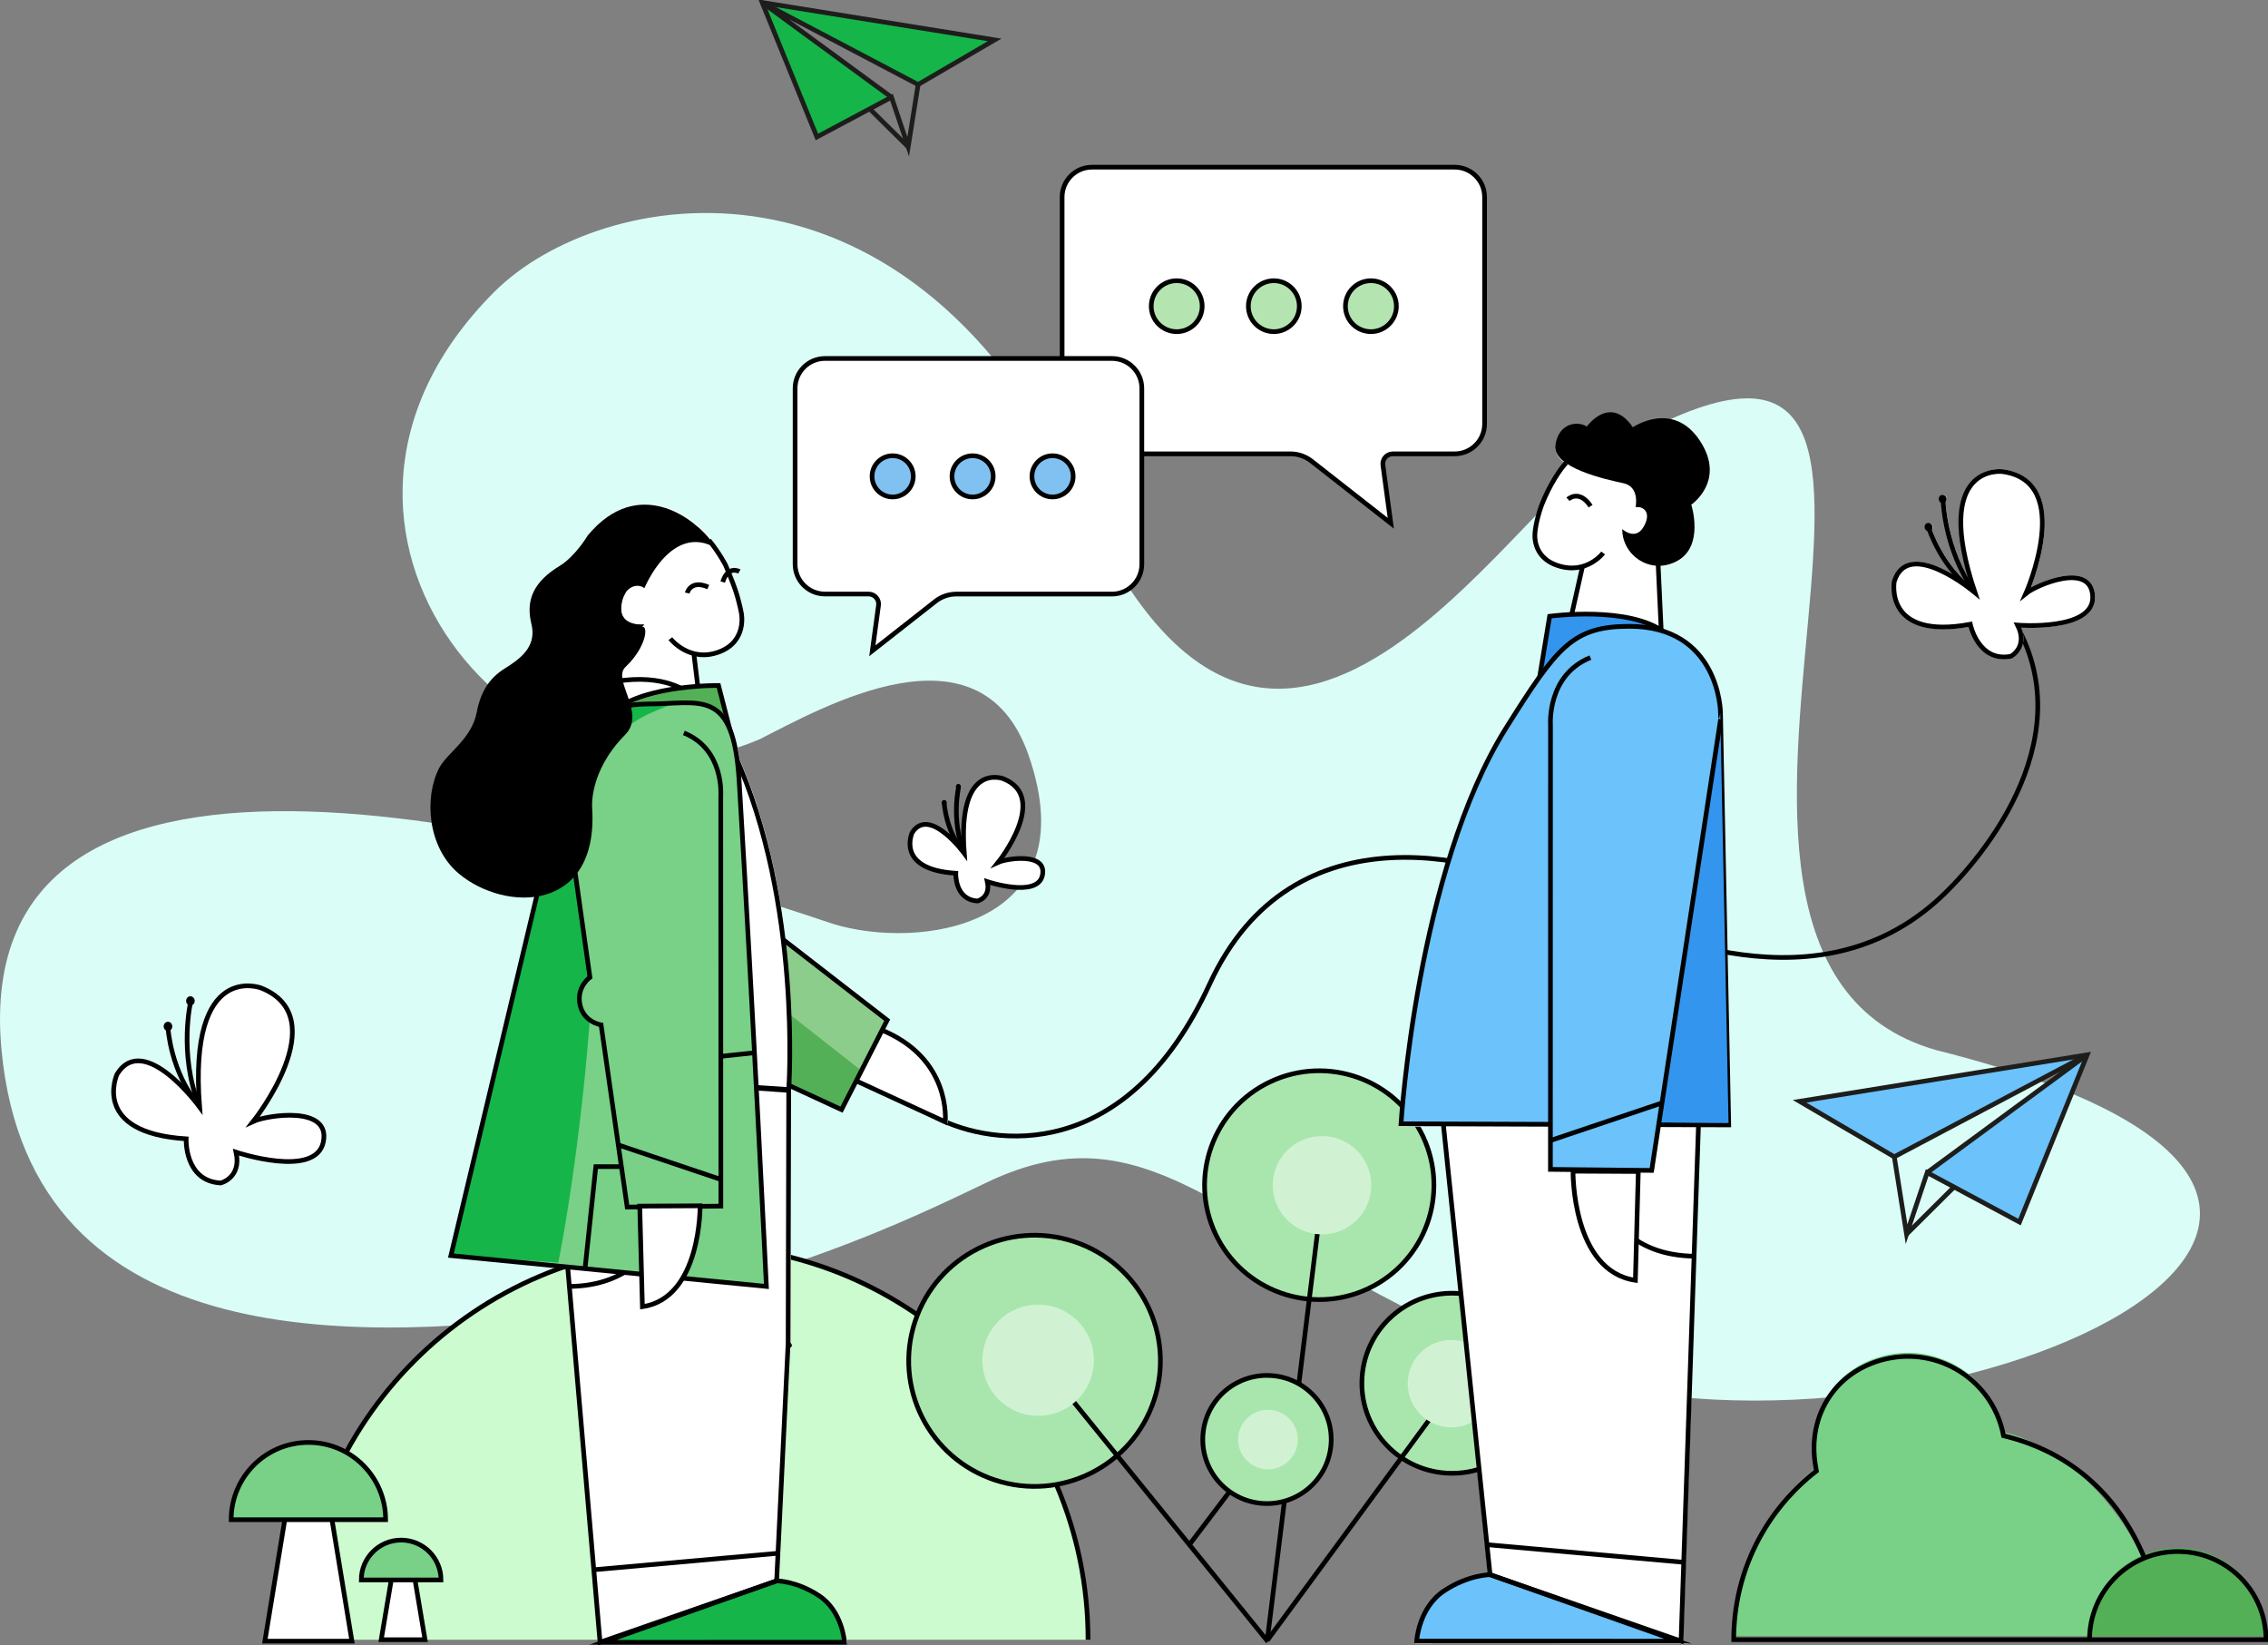 <svg width="484" height="351" viewBox="0 0 484 351" fill="none" xmlns="http://www.w3.org/2000/svg">
<rect x="0" y="0" width="484" height="351" fill="#808080" stroke="none"/>
<g clip-path="url(#clip0)">
<path d="M231.5 108.162C194.461 27.398 127.959 39.838 105.523 62.244C54.926 112.771 112.505 179.122 162.099 157.737C175.23 151.147 209.191 131.495 219.5 161.138C232.342 198.076 195.83 202.77 177.663 197.098C123.673 178.799 -7.306 142.575 0.323 224.045C6.54 290.49 78.944 286.23 125.212 279.972C163.885 274.742 194.418 260.074 210.365 252.404C247.396 234.59 262.212 265.61 325.252 290.49C404.06 321.596 550.169 258.348 413.11 224.045C341.199 203.246 434.738 44.166 345.8 94.948C326.341 100.127 273.737 200.27 231.5 108.162Z" fill="#DAFDF7"/>
<path d="M199.87 238.476C211.922 244.709 240.439 248.424 258.13 209.989C275.821 171.554 317.385 182.354 335.952 192.558C348.854 197.379 385.707 216.367 412.923 192.558C422.023 184.599 444.392 158.544 430.358 133.46" stroke="black"/>
<path d="M63.788 349.869C63.788 303.373 101.483 265.686 147.989 265.686C194.495 265.686 232.189 303.373 232.189 349.869" fill="#CBFBCE"/>
<path d="M63.788 349.869C63.788 303.373 101.483 265.686 147.989 265.686C194.495 265.686 232.189 303.373 232.189 349.869" stroke="black" stroke-miterlimit="10"/>
<path d="M259.405 263.314C265.18 275.499 279.758 280.712 291.98 274.955C304.202 269.198 309.424 254.649 303.657 242.455C297.883 230.27 283.305 225.057 271.083 230.814C258.87 236.579 253.639 251.129 259.405 263.314Z" fill="#A8E6AD" stroke="black" stroke-miterlimit="10"/>
<path d="M270.437 350.022L282.123 255.151" stroke="black" stroke-miterlimit="10"/>
<path d="M290.679 293.773C289.922 304.351 297.9 313.551 308.514 314.308C319.12 315.065 328.34 307.097 329.097 296.519C329.854 285.941 321.876 276.74 311.261 275.984C300.656 275.227 291.436 283.194 290.679 293.773Z" fill="#A8E6AD" stroke="black" stroke-miterlimit="10"/>
<path d="M270.437 350.022L309.416 296.927" stroke="black" stroke-miterlimit="10"/>
<path d="M254.047 329.291L269.935 308.305" stroke="black" stroke-miterlimit="10"/>
<path d="M256.726 306.009C256.097 313.534 261.702 320.142 269.237 320.771C276.781 321.4 283.407 315.813 284.036 308.288C284.666 300.762 279.061 294.155 271.517 293.526C263.981 292.897 257.356 298.484 256.726 306.009Z" fill="#A8E6AD" stroke="black" stroke-miterlimit="10"/>
<path d="M212.33 315.796C226.406 320.448 241.605 312.837 246.266 298.79C250.935 284.742 243.306 269.589 229.221 264.929C215.145 260.278 199.947 267.889 195.286 281.936C190.625 295.984 198.254 311.145 212.33 315.796Z" fill="#A8E6AD" stroke="black" stroke-miterlimit="10"/>
<path d="M270.582 350.286L223.021 291.596" stroke="black" stroke-miterlimit="10"/>
<path d="M221.541 302.106C228.115 302.106 233.439 296.791 233.439 290.235C233.439 283.679 228.115 278.365 221.541 278.365C214.966 278.365 209.642 283.679 209.642 290.235C209.634 296.791 214.966 302.106 221.541 302.106Z" fill="#D0F2D2"/>
<path d="M282.123 263.382C287.932 263.382 292.635 258.688 292.635 252.889C292.635 247.098 287.923 242.396 282.123 242.396C276.314 242.396 271.61 247.089 271.61 252.889C271.61 258.679 276.314 263.382 282.123 263.382Z" fill="#D0F2D2"/>
<path d="M309.739 304.555C314.893 304.555 319.069 300.38 319.069 295.227C319.069 290.074 314.893 285.899 309.739 285.899C304.585 285.899 300.409 290.074 300.409 295.227C300.4 300.371 304.585 304.555 309.739 304.555Z" fill="#D0F2D2"/>
<path d="M270.581 313.517C274.102 313.517 276.952 310.677 276.952 307.165C276.952 303.654 274.102 300.813 270.581 300.813C267.06 300.813 264.211 303.654 264.211 307.165C264.211 310.669 267.069 313.517 270.581 313.517Z" fill="#D0F2D2"/>
<path d="M460.849 349.095C460.849 327.845 442.452 309.589 428.878 305.915L427.543 305.558C425.434 294.3 414.59 286.893 403.32 288.994C392.06 291.103 385.366 301.068 387.492 312.335L387.611 313.084C376.87 321.408 369.963 334.435 369.963 349.087" fill="#78D186"/>
<path d="M445.914 349.095C445.914 338.713 454.326 330.277 464.744 330.277C475.129 330.277 483.575 338.687 483.575 349.095" fill="#54B057"/>
<path d="M445.914 349.869C445.914 339.487 454.326 331.051 464.744 331.051C475.129 331.051 483.575 339.461 483.575 349.869H369.98C369.98 335.209 376.887 322.191 387.629 313.866L387.509 313.118C385.383 301.851 392.077 291.885 403.337 289.776C414.598 287.667 425.442 295.074 427.56 306.341L428.895 306.689C442.461 310.354 452.106 319.376 457.498 332.14" stroke="black" stroke-miterlimit="10"/>
<path d="M201.061 231.562C199.666 227.821 196.417 222.753 188.907 219.539L189.842 217.702L189.97 217.455L167.618 200.151C166.156 188.196 163.298 174.505 157.838 162.014C157.489 159.403 156.996 157.328 156.358 155.679L153.806 145.849L153.585 145.815C153.372 145.781 152.19 147.507 149.579 147.397L148.661 139.761C149.196 139.871 149.775 139.939 150.379 139.939C151.433 139.939 152.59 139.752 153.823 139.276C159.998 136.937 158.748 130.722 158.731 130.671C158.722 130.645 158.297 128.205 157.37 125.526C157.123 124.761 156.553 123.307 156.06 122.133C156.128 122.091 156.213 122.048 156.29 122.023C157.064 121.708 157.812 122.116 157.829 122.125L158.161 121.555C158.118 121.529 157.14 120.985 156.069 121.402C155.983 121.436 155.907 121.478 155.822 121.521C155.55 120.875 155.354 120.39 155.329 120.331C155.32 120.305 153.951 117.635 151.756 114.973L151.731 114.99C150.94 114.004 149.851 112.814 148.627 111.912C148.627 111.912 136.745 100.773 125.637 114.132C125.637 114.132 122.992 118.604 119.624 120.645C114.096 123.995 112.344 127.932 113.611 133.043C114.683 137.405 111.868 139.922 109.086 141.784C107.156 143.077 103.243 144.854 101.934 151.903C100.887 157.55 95.58 160.594 93.964 163.697C90.656 170.032 91.421 180.713 98.132 186.316C102.495 189.964 108.797 192.005 114.36 191.257L96.014 268.084L121.045 270.533L127.925 350.32L127.007 350.651H127.951L127.968 350.77L128.316 350.651H136.116L180.767 350.643L180.75 350.294C180.742 350.022 180.308 343.5 175.188 340.116C171.063 337.386 167.389 336.961 166.283 336.893L166.538 331.613L166.717 331.604L166.657 330.949L166.572 330.958L168.707 286.987L168.979 286.8L168.733 286.443L168.86 232.379C168.86 232.336 168.877 232.2 168.886 231.971L179.67 236.954L179.959 237.081L183.098 230.942L202.217 239.751L202.26 239.3C202.285 239.147 202.625 235.755 201.061 231.562Z" fill="white"/>
<path d="M181.822 230.21L201.716 239.377C201.716 239.377 203.187 225.755 187.835 219.658" fill="white"/>
<path d="M181.822 230.21L201.716 239.377C201.716 239.377 203.187 225.755 187.835 219.658" stroke="black" stroke-miterlimit="10"/>
<path d="M159.045 171.708L159.904 189.105C159.777 188.944 160.032 194.667 166.232 199.777L189.332 217.668L179.585 236.766L143.634 220.176C143.634 220.176 134.925 216.716 132.246 209.207L121.138 174.93C121.138 174.93 115.21 156.359 136.515 150.942C157.829 145.517 159.045 171.708 159.045 171.708Z" fill="#8CCD8C"/>
<path d="M159.046 171.707L159.905 189.105C159.777 188.944 152.122 203.323 158.323 208.442L183.838 228.45L179.594 236.775L143.643 220.185C143.643 220.185 134.934 216.724 132.255 209.216L121.147 174.939C121.147 174.939 115.219 156.367 136.524 150.951C157.829 145.517 159.046 171.707 159.046 171.707Z" fill="#54B057"/>
<path d="M159.045 171.708L159.904 189.105C159.777 188.944 160.032 194.667 166.232 199.777L189.332 217.668L179.585 236.766L143.634 220.176C143.634 220.176 134.925 216.716 132.246 209.207L121.138 174.93C121.138 174.93 115.21 156.359 136.515 150.942C157.829 145.517 159.045 171.708 159.045 171.708Z" stroke="#020202" stroke-miterlimit="10"/>
<path d="M168.316 232.481C168.316 232.481 171.174 192.813 156.809 161.078C142.443 129.344 144.612 206.648 144.612 206.648L156.264 231.681L168.316 232.481Z" fill="white" stroke="black" stroke-miterlimit="10"/>
<path d="M146.926 147.881C146.926 147.881 142.112 143.562 131.123 145.432L130.732 148.561" stroke="black" stroke-miterlimit="10"/>
<path d="M149.06 147.643L148.074 139.463" stroke="black" stroke-miterlimit="10"/>
<path d="M146.653 126.538C146.653 126.538 147.351 123.613 151.144 125.262" stroke="black" stroke-miterlimit="10"/>
<path d="M157.787 121.946C157.787 121.946 155.337 120.543 154.231 124.191" stroke="black" stroke-miterlimit="10"/>
<path d="M143.056 136.274C143.056 136.274 147.121 141.512 153.508 139.08C159.488 136.81 158.212 130.832 158.212 130.832C158.212 130.832 157.795 128.417 156.868 125.722C156.426 124.335 154.844 120.586 154.844 120.586C154.844 120.586 153.508 117.958 151.306 115.288" stroke="black" stroke-miterlimit="10"/>
<path d="M131.404 143.136L131.991 137.295" stroke="black" stroke-miterlimit="10"/>
<path d="M165.739 337.31C165.739 337.31 170 337.31 174.797 340.49C179.84 343.823 180.214 350.413 180.214 350.413L135.903 350.422H128.708L165.739 337.31Z" fill="#15B54A" stroke="#020202" stroke-miterlimit="10"/>
<path d="M153.33 146.257L156.8 161.078L139.569 158.459L132.408 151.47C132.425 151.461 138.829 146.266 153.33 146.257Z" fill="#0B3184"/>
<path d="M156.264 157.635L153.339 146.266C153.339 146.266 138.251 146.053 131.217 151.487" fill="#54B057"/>
<path d="M156.264 157.635L153.339 146.266C153.339 146.266 138.251 146.053 131.217 151.487" stroke="#020202" stroke-miterlimit="10"/>
<path d="M165.739 337.31L128.053 350.413L117.592 229.139L168.316 232.659L168.189 286.647C168.895 287.633 168.189 286.647 168.189 286.647L165.739 337.31Z" stroke="black" stroke-miterlimit="10"/>
<path d="M166.479 331.383L127.151 334.903" stroke="black" stroke-miterlimit="10"/>
<path d="M146.211 241.605C146.211 241.605 147.47 274.292 121.504 274.487" stroke="black" stroke-miterlimit="10"/>
<path d="M163.553 274.487L96.227 267.906L120.279 167.15C120.279 167.15 120.492 150.211 138.233 150.211C149.435 150.211 156.511 146.563 157.735 166.614C160.797 217.175 163.553 274.487 163.553 274.487Z" fill="#78D186"/>
<path d="M119.131 269.428L96.218 267.761L120.271 167.005C120.271 167.005 120.483 150.067 138.225 150.067C154.47 150.067 125.808 149.743 127.032 169.794C128.716 223.093 119.131 269.428 119.131 269.428Z" fill="#15B54A"/>
<path d="M163.553 274.487L96.227 267.906L120.279 167.15C120.279 167.15 120.492 150.211 138.233 150.211C149.435 150.211 156.511 146.563 157.735 166.614C160.797 217.175 163.553 274.487 163.553 274.487Z" stroke="#020202" stroke-miterlimit="10"/>
<path d="M131.506 139.386L137.434 133.273C137.434 133.273 132.169 133.868 132.527 129.472C132.884 125.075 136.073 124.302 137.519 125.509C137.519 125.509 143.269 111.343 152.879 116.98C152.879 116.98 150.379 112.958 147.317 111.334C137.791 106.292 130.188 114.922 130.188 114.922C130.188 114.922 120.373 125.509 131.94 134.829L131.506 139.386Z" fill="black"/>
<path d="M132.578 129.438C132.68 128.188 133.02 127.235 133.479 126.538C133.122 125.662 132.807 124.761 132.569 123.834C131.685 120.39 131.659 116.691 133.454 113.519C133.913 112.703 134.474 111.938 135.07 111.257C132.101 112.797 130.264 114.897 130.264 114.897C130.264 114.897 120.449 125.484 132.016 134.803L131.574 139.361L137.502 133.247C137.502 133.239 132.238 133.834 132.578 129.438Z" fill="black"/>
<path d="M161.001 224.624L148.567 225.95C148.567 225.95 150.931 246.018 133.862 248.926H127.151L124.846 270.703" stroke="#020202" stroke-miterlimit="10"/>
<path d="M120.245 168.519L125.893 208.527C125.893 208.527 123.273 210.372 123.673 213.773C124.174 218.076 128.274 218.68 128.274 218.68L133.845 257.557L153.832 257.353L153.815 169.726C153.815 169.726 154.572 159.845 145.939 156.385" fill="#78D186"/>
<path d="M120.245 168.519L125.893 208.527C125.893 208.527 123.273 210.372 123.673 213.773C124.174 218.076 128.274 218.68 128.274 218.68L133.845 257.557L153.832 257.353L153.815 169.726C153.815 169.726 154.572 159.845 145.939 156.385" stroke="#020202" stroke-miterlimit="10"/>
<path d="M136.524 257.353L149.401 257.285C149.401 257.285 149.647 276.97 137.094 278.815L136.524 257.353Z" fill="white" stroke="black" stroke-miterlimit="10"/>
<path d="M153.815 251.656L131.948 244.3" stroke="black" stroke-miterlimit="10"/>
<path d="M148.422 112.031C148.422 112.031 136.541 100.892 125.433 114.242C125.433 114.242 122.788 118.715 119.42 120.756C113.892 124.106 112.14 128.043 113.407 133.145C114.479 137.507 111.663 140.024 108.882 141.886C106.952 143.179 103.039 144.956 101.729 152.005C100.675 157.652 95.376 160.696 93.76 163.799C90.452 170.126 91.217 180.815 97.928 186.418C107.862 194.709 127.781 194.726 126.369 172.405C126.369 172.405 125.578 164.701 133.394 156.793C138.029 152.107 130.502 145.109 133.496 142.295C138.837 137.286 138.616 131.181 135.571 134.863C132.144 138.995 131.625 132.932 131.625 132.932L132.271 120.526L142.324 115.535L146.509 111.81L148.422 112.031Z" fill="black"/>
<path d="M56.525 350.175H75.1L70.567 322.539H61.058L56.525 350.175Z" fill="white" stroke="black" stroke-miterlimit="10"/>
<path d="M81.351 349.869H90.707L88.427 336.264H83.639L81.351 349.869Z" fill="white" stroke="black" stroke-miterlimit="10"/>
<path d="M49.33 324.257C49.33 315.158 56.712 307.778 65.812 307.778C74.913 307.778 82.295 315.158 82.295 324.257H49.33Z" fill="#78D186" stroke="black" stroke-miterlimit="10"/>
<path d="M77.099 337.114C77.099 332.42 80.909 328.611 85.604 328.611C90.299 328.611 94.109 332.42 94.109 337.114H77.099Z" fill="#78D186" stroke="black" stroke-miterlimit="10"/>
<path d="M384.031 234.981L445.412 225.057L404.239 246.826L384.031 234.981Z" fill="#6CC2FA"/>
<path d="M411.272 250.193L445.42 225.066L430.97 260.746L411.272 250.193Z" fill="#6CC2FA"/>
<path d="M445.421 225.066L384.04 234.989L404.248 246.835L406.867 263.339L411.273 250.202L430.971 260.754L445.421 225.066Z" stroke="#1D1D1B" stroke-miterlimit="10"/>
<path d="M406.867 263.339L417.005 253.271" stroke="#1D1D1B" stroke-miterlimit="10"/>
<path d="M404.239 246.826L445.412 225.057L411.264 250.185" stroke="#1D1D1B" stroke-miterlimit="10"/>
<path d="M212.262 8.52L162.651 0.544L195.932 18.053L212.262 8.52Z" fill="#15B54A"/>
<path d="M190.25 20.757L162.651 0.536L174.329 29.234L190.25 20.757Z" fill="#15B54A"/>
<path d="M162.651 0.536L212.262 8.512L195.932 18.035L193.814 31.309L190.25 20.74L174.329 29.226L162.651 0.536Z" stroke="#1D1D1B" stroke-miterlimit="10"/>
<path d="M193.805 31.326L185.606 23.231" stroke="#1D1D1B" stroke-miterlimit="10"/>
<path d="M195.932 18.044L162.651 0.536L190.25 20.748" stroke="#1D1D1B" stroke-miterlimit="10"/>
<path d="M226.661 42.049C226.661 38.529 229.519 35.671 233.04 35.671H310.436C313.958 35.671 316.815 38.529 316.815 42.049V90.458C316.815 93.979 313.958 96.836 310.436 96.836H297.228C295.944 96.836 294.949 97.975 295.119 99.251L296.803 111.649L279.861 98.375C278.585 97.38 277.02 96.836 275.404 96.836H233.04C229.519 96.836 226.661 93.979 226.661 90.458V42.049Z" fill="white" stroke="black"/>
<path d="M251.113 70.765C254.115 70.765 256.548 68.332 256.548 65.331C256.548 62.33 254.115 59.897 251.113 59.897C248.111 59.897 245.678 62.33 245.678 65.331C245.678 68.332 248.111 70.765 251.113 70.765Z" fill="#B4E4B0" stroke="black"/>
<path d="M271.84 70.765C274.842 70.765 277.275 68.332 277.275 65.331C277.275 62.33 274.842 59.897 271.84 59.897C268.838 59.897 266.405 62.33 266.405 65.331C266.405 68.332 268.838 70.765 271.84 70.765Z" fill="#B4E4B0" stroke="black"/>
<path d="M292.559 70.765C295.56 70.765 297.994 68.332 297.994 65.331C297.994 62.33 295.56 59.897 292.559 59.897C289.557 59.897 287.124 62.33 287.124 65.331C287.124 68.332 289.557 70.765 292.559 70.765Z" fill="#B4E4B0" stroke="black"/>
<path d="M243.671 82.865C243.671 79.344 240.813 76.487 237.292 76.487H176.056C172.534 76.487 169.677 79.344 169.677 82.865V120.373C169.677 123.893 172.534 126.75 176.056 126.75H185.369C186.653 126.75 187.648 127.89 187.478 129.165L186.16 138.859L199.623 128.298C200.899 127.295 202.472 126.759 204.088 126.759H237.292C240.813 126.759 243.671 123.902 243.671 120.381V82.865Z" fill="white" stroke="black"/>
<path d="M190.497 106.036C192.926 106.036 194.894 104.068 194.894 101.64C194.894 99.212 192.926 97.244 190.497 97.244C188.069 97.244 186.1 99.212 186.1 101.64C186.1 104.068 188.069 106.036 190.497 106.036Z" fill="#80C1F1" stroke="black"/>
<path d="M207.559 106.036C209.987 106.036 211.956 104.068 211.956 101.64C211.956 99.212 209.987 97.244 207.559 97.244C205.13 97.244 203.162 99.212 203.162 101.64C203.162 104.068 205.13 106.036 207.559 106.036Z" fill="#80C1F1" stroke="black"/>
<path d="M224.62 106.036C227.048 106.036 229.017 104.068 229.017 101.64C229.017 99.212 227.048 97.244 224.62 97.244C222.191 97.244 220.223 99.212 220.223 101.64C220.223 104.068 222.191 106.036 224.62 106.036Z" fill="#80C1F1" stroke="black"/>
<path d="M420.186 133.732C420.679 135.475 422.908 141.716 429.278 140.492L429.337 140.475L429.397 140.441C429.44 140.424 433.114 138.392 431.319 133.893C433.896 134.029 442.367 134.174 445.71 130.807C446.688 129.829 447.147 128.621 447.088 127.218C446.994 125.322 446.229 124.021 444.817 123.324C441.661 121.785 436.125 123.859 433.36 125.424C434.815 121.657 438.319 111.189 434.891 104.888C433.445 102.218 430.928 100.628 427.407 100.144C427.228 100.118 423.035 99.642 420.297 103.205C417.354 107.031 417.303 113.834 420.126 123.451C416.146 116.538 415.347 109.378 415.185 107.176C415.415 106.963 415.542 106.623 415.449 106.274C415.321 105.781 414.853 105.475 414.411 105.594C413.952 105.713 413.697 106.198 413.824 106.691C413.901 106.98 414.088 107.193 414.326 107.295C414.505 109.693 415.364 116.997 419.438 124.029C415.006 119.88 412.855 114.608 412.276 113.043C412.446 112.831 412.523 112.541 412.446 112.252C412.319 111.759 411.859 111.453 411.409 111.572C410.949 111.691 410.694 112.176 410.813 112.669C410.898 113.001 411.154 113.239 411.434 113.324C411.927 114.693 413.56 118.749 416.818 122.592C413.858 120.858 410.175 119.276 407.377 120.118C405.71 120.603 404.528 121.895 403.882 124.004C403.848 124.174 403.142 128.315 406.033 131.325C408.67 134.08 413.441 134.905 420.186 133.732Z" fill="white"/>
<path d="M432.339 126.631C432.339 126.631 442.928 102.72 427.313 100.62C427.313 100.62 412.165 98.74 421.461 126.436C421.461 126.436 407.232 114.472 404.238 124.08C404.238 124.08 401.993 136.614 420.466 133.204C420.466 133.204 422.15 141.385 429.15 140.033C429.15 140.033 432.892 138.043 430.561 133.383C430.561 133.383 446.934 134.718 446.594 127.244C446.236 119.769 434.576 124.812 432.339 126.631Z" stroke="black" stroke-miterlimit="10"/>
<path d="M421.308 126.24C414.828 117.082 414.649 106.479 414.649 106.479" stroke="black" stroke-miterlimit="10"/>
<path d="M411.63 112.72C411.63 112.72 414.258 121.155 421.317 126.223" stroke="black" stroke-miterlimit="10"/>
<path d="M414.794 107.371C415.253 107.252 415.508 106.768 415.38 106.274C415.253 105.781 414.785 105.484 414.343 105.594C413.883 105.713 413.628 106.198 413.756 106.691C413.883 107.176 414.343 107.49 414.794 107.371Z" fill="black"/>
<path d="M411.783 113.349C412.242 113.23 412.497 112.746 412.37 112.252C412.242 111.759 411.783 111.453 411.332 111.572C410.873 111.691 410.618 112.176 410.737 112.669C410.864 113.154 411.332 113.46 411.783 113.349Z" fill="black"/>
<path d="M203.689 186.631C203.723 187.855 204.156 192.303 208.63 192.558H208.673L208.715 192.549C208.749 192.541 211.547 191.818 211.105 188.578C212.806 189.088 218.453 190.593 221.252 188.935C222.068 188.451 222.587 187.745 222.783 186.818C223.046 185.559 222.749 184.582 221.924 183.893C220.078 182.371 216.021 182.804 213.903 183.374C215.511 181.155 219.627 174.879 218.402 170.185C217.884 168.196 216.472 166.742 214.192 165.84C214.082 165.798 211.352 164.786 208.911 166.674C206.3 168.689 205.109 173.136 205.373 179.896C203.876 174.709 204.556 169.896 204.82 168.425C205.007 168.323 205.151 168.119 205.151 167.881C205.151 167.541 204.888 167.26 204.573 167.26C204.25 167.26 203.995 167.541 203.995 167.881C203.995 168.077 204.088 168.255 204.224 168.366C203.935 169.964 203.28 174.888 204.811 180.168C202.549 176.724 202.005 172.915 201.877 171.793C202.022 171.682 202.124 171.503 202.124 171.299C202.124 170.959 201.86 170.679 201.545 170.679C201.222 170.679 200.967 170.959 200.967 171.299C200.967 171.529 201.095 171.725 201.273 171.827C201.367 172.804 201.775 175.73 203.306 178.782C201.622 177.158 199.419 175.517 197.403 175.602C196.204 175.645 195.192 176.291 194.41 177.566C194.359 177.668 193.185 180.262 194.614 182.719C195.923 184.956 198.977 186.282 203.689 186.631Z" fill="white"/>
<path d="M213.018 183.995C213.018 183.995 224.143 170.092 214.056 166.138C214.056 166.138 204.241 162.405 205.781 182.073C205.781 182.073 198.288 171.886 194.656 177.677C194.656 177.677 191.041 185.508 203.969 186.333C203.969 186.333 203.714 191.971 208.621 192.243C208.621 192.243 211.462 191.554 210.697 188.119C210.697 188.119 221.421 191.699 222.459 186.75C223.48 181.801 214.83 183.17 213.018 183.995Z" stroke="black" stroke-miterlimit="10"/>
<path d="M205.704 181.912C202.915 174.845 204.59 167.873 204.59 167.873" stroke="black" stroke-miterlimit="10"/>
<path d="M201.511 171.461C201.511 171.461 201.843 177.422 205.713 181.903" stroke="black" stroke-miterlimit="10"/>
<path d="M204.539 168.485C204.862 168.485 205.118 168.204 205.118 167.864C205.118 167.524 204.854 167.243 204.539 167.243C204.216 167.243 203.961 167.524 203.961 167.864C203.961 168.204 204.216 168.485 204.539 168.485Z" fill="black"/>
<path d="M201.511 171.895C201.835 171.895 202.09 171.622 202.09 171.274C202.09 170.934 201.826 170.653 201.511 170.653C201.188 170.653 200.933 170.934 200.933 171.274C200.933 171.622 201.197 171.895 201.511 171.895Z" fill="black"/>
<path d="M39.293 243.484C39.353 245.431 40.042 252.532 47.118 252.94H47.186L47.254 252.923C47.305 252.914 51.736 251.758 51.039 246.588C53.735 247.404 62.665 249.802 67.105 247.157C68.398 246.392 69.214 245.253 69.529 243.782C69.937 241.783 69.478 240.219 68.16 239.113C65.234 236.681 58.804 237.387 55.462 238.28C58.013 234.734 64.519 224.734 62.58 217.243C61.764 214.08 59.527 211.75 55.912 210.321C55.734 210.253 51.413 208.646 47.56 211.648C43.418 214.87 41.539 221.954 41.964 232.736C39.591 224.471 40.671 216.792 41.088 214.445C41.386 214.284 41.615 213.961 41.615 213.569C41.615 213.025 41.199 212.583 40.697 212.583C40.178 212.583 39.778 213.025 39.778 213.569C39.778 213.884 39.923 214.165 40.144 214.335C39.685 216.886 38.647 224.734 41.079 233.144C37.499 227.651 36.631 221.571 36.436 219.794C36.665 219.615 36.827 219.335 36.827 219.011C36.827 218.467 36.419 218.025 35.908 218.025C35.389 218.025 34.99 218.467 34.99 219.011C34.99 219.386 35.194 219.692 35.475 219.862C35.628 221.426 36.274 226.086 38.698 230.959C36.027 228.365 32.549 225.746 29.351 225.891C27.454 225.959 25.855 226.996 24.614 229.02C24.537 229.19 22.683 233.323 24.928 237.234C26.995 240.814 31.826 242.923 39.293 243.484Z" fill="white"/>
<path d="M54.057 239.275C54.057 239.275 71.672 217.107 55.699 210.797C55.699 210.797 40.152 204.845 42.593 236.205C42.593 236.205 30.728 219.964 24.979 229.198C24.979 229.198 19.246 241.69 39.726 242.999C39.726 242.999 39.327 251.987 47.092 252.421C47.092 252.421 51.591 251.324 50.375 245.848C50.375 245.848 67.359 251.554 69.001 243.671C70.626 235.772 56.924 237.957 54.057 239.275Z" stroke="black" stroke-miterlimit="10"/>
<path d="M42.483 235.959C38.068 224.683 40.722 213.569 40.722 213.569" stroke="black" stroke-miterlimit="10"/>
<path d="M35.849 219.292C35.849 219.292 36.376 228.79 42.5 235.942" stroke="black" stroke-miterlimit="10"/>
<path d="M40.637 214.547C41.156 214.547 41.556 214.105 41.556 213.561C41.556 213.017 41.139 212.574 40.637 212.574C40.118 212.574 39.719 213.017 39.719 213.561C39.719 214.105 40.118 214.547 40.637 214.547Z" fill="black"/>
<path d="M35.849 219.989C36.367 219.989 36.767 219.547 36.767 219.003C36.767 218.459 36.359 218.017 35.849 218.017C35.33 218.017 34.93 218.459 34.93 219.003C34.93 219.547 35.338 219.989 35.849 219.989Z" fill="black"/>
<path d="M369.36 240.627L367.591 152.116C367.591 151.954 367.242 138.409 355.063 134.463C355.011 134.429 354.969 134.395 354.918 134.361L354.297 120.875C355.53 120.832 356.806 120.501 358.065 119.795C363.746 116.589 360.948 107.856 360.948 107.856C360.948 107.856 368.484 102.746 362.726 94.123C356.959 85.509 348.48 91.343 348.48 91.343C343.606 84.225 338.648 91.181 338.648 91.181C336.802 89.974 332.669 90.297 331.937 95.152C331.733 96.521 332.524 97.703 333.842 98.715C332.481 100.186 330.321 103.409 328.595 107.805C327.319 111.427 327.191 113.57 327.191 113.613C327.183 113.672 326.332 119.293 332.337 121.257C333.451 121.623 334.489 121.776 335.441 121.776C336.045 121.776 336.615 121.708 337.151 121.606L335.076 130.849C332.584 130.985 330.865 131.206 330.644 131.24L330.33 131.283L328.178 144.378C326.111 147.269 323.823 150.857 321.051 155.271C302.135 185.44 298.597 239.385 298.563 239.93L298.538 240.38L307.638 240.414L317.529 335.762C316.22 335.856 312.316 336.366 307.961 339.248C302.399 342.93 301.931 350.005 301.914 350.303L301.889 350.753L358.686 350.762L359.162 350.932L359.17 350.762H360.523L359.179 350.286L359.757 333.305L359.774 333.135H359.766L362.896 240.601L369.36 240.627Z" fill="white"/>
<path d="M317.989 335.992C317.989 335.992 313.387 335.992 308.182 339.436C302.731 343.041 302.322 350.167 302.322 350.167L350.24 350.175H358.031L317.989 335.992Z" fill="#6CC2FA" stroke="black" stroke-miterlimit="10"/>
<path d="M328.484 144.948L330.695 131.495C330.695 131.495 347.714 129.14 355.335 135.016" fill="#3495EE"/>
<path d="M328.484 144.948L330.695 131.495C330.695 131.495 347.714 129.14 355.335 135.016" stroke="#020202" stroke-miterlimit="10"/>
<path d="M335.441 130.96L337.695 120.934" stroke="black" stroke-miterlimit="10"/>
<path d="M354.493 134.242L353.821 119.701" stroke="black" stroke-miterlimit="10"/>
<path d="M334.217 98.749C333.026 100.016 330.789 103.196 328.978 107.78C327.71 111.394 327.591 113.519 327.591 113.519C327.591 113.519 326.724 118.817 332.456 120.688C338.597 122.703 342.118 117.984 342.118 117.984" stroke="black" stroke-miterlimit="10"/>
<path d="M346.192 112.899C346.192 112.899 348.93 115.407 350.691 112.507C352.451 109.608 351.005 107.992 349.041 108.205C349.041 108.205 350.002 103.86 346.438 103.103C342.892 102.346 331.189 99.812 331.92 94.974C332.651 90.127 336.785 89.795 338.631 91.011C338.631 91.011 343.581 84.055 348.462 91.164C348.462 91.164 356.951 85.331 362.708 93.953C368.466 102.576 360.931 107.686 360.931 107.686C360.931 107.686 363.729 116.419 358.048 119.625C352.375 122.839 346.166 118.562 346.192 112.899Z" fill="black"/>
<path d="M317.989 335.992L358.745 350.167L363.236 217.226L306.243 222.813L317.989 335.992Z" stroke="black" stroke-miterlimit="10"/>
<path d="M317.181 329.58L359.723 333.39" stroke="black" stroke-miterlimit="10"/>
<path d="M339.107 232.481C339.107 232.481 333.715 267.829 361.799 268.042" stroke="black" stroke-miterlimit="10"/>
<path d="M298.979 239.785L368.917 240.032L367.156 151.946C367.156 151.946 366.918 133.638 347.739 133.638C335.627 133.638 332.302 137.966 321.407 155.322C302.322 185.755 298.979 239.785 298.979 239.785Z" fill="#6CC2FA" stroke="#020202" stroke-miterlimit="10"/>
<path d="M341.922 239.402L368.875 239.615L367.114 152.201C367.114 152.201 361.883 178.196 342.704 178.196C330.593 178.196 367.446 147.269 356.559 164.633C356.559 202.354 341.922 239.402 341.922 239.402Z" fill="#3495EE"/>
<path d="M367.191 153.434L361.084 196.707C361.084 196.707 361.518 193.034 361.084 196.707C360.531 201.359 358.507 207.685 358.507 207.685L352.486 249.734L330.874 249.513L330.891 154.743C330.891 154.743 330.075 144.063 339.405 140.313" fill="#6CC2FA"/>
<path d="M367.191 153.434L352.477 249.734L330.865 249.513L330.882 154.743C330.882 154.743 330.066 144.063 339.396 140.313" stroke="#020202" stroke-miterlimit="10"/>
<path d="M349.619 249.964L335.688 249.896C335.688 249.896 335.416 271.188 348.998 273.178L349.619 249.964Z" fill="white" stroke="black" stroke-miterlimit="10"/>
<path d="M330.882 243.348L354.526 235.389" stroke="black" stroke-miterlimit="10"/>
<path d="M334.616 106.53C334.616 106.53 336.981 104.293 339.439 108.001" stroke="black" stroke-miterlimit="10"/>
</g>
<defs>
<clipPath id="clip0">
<rect width="484" height="351" fill="white"/>
</clipPath>
</defs>
</svg>

